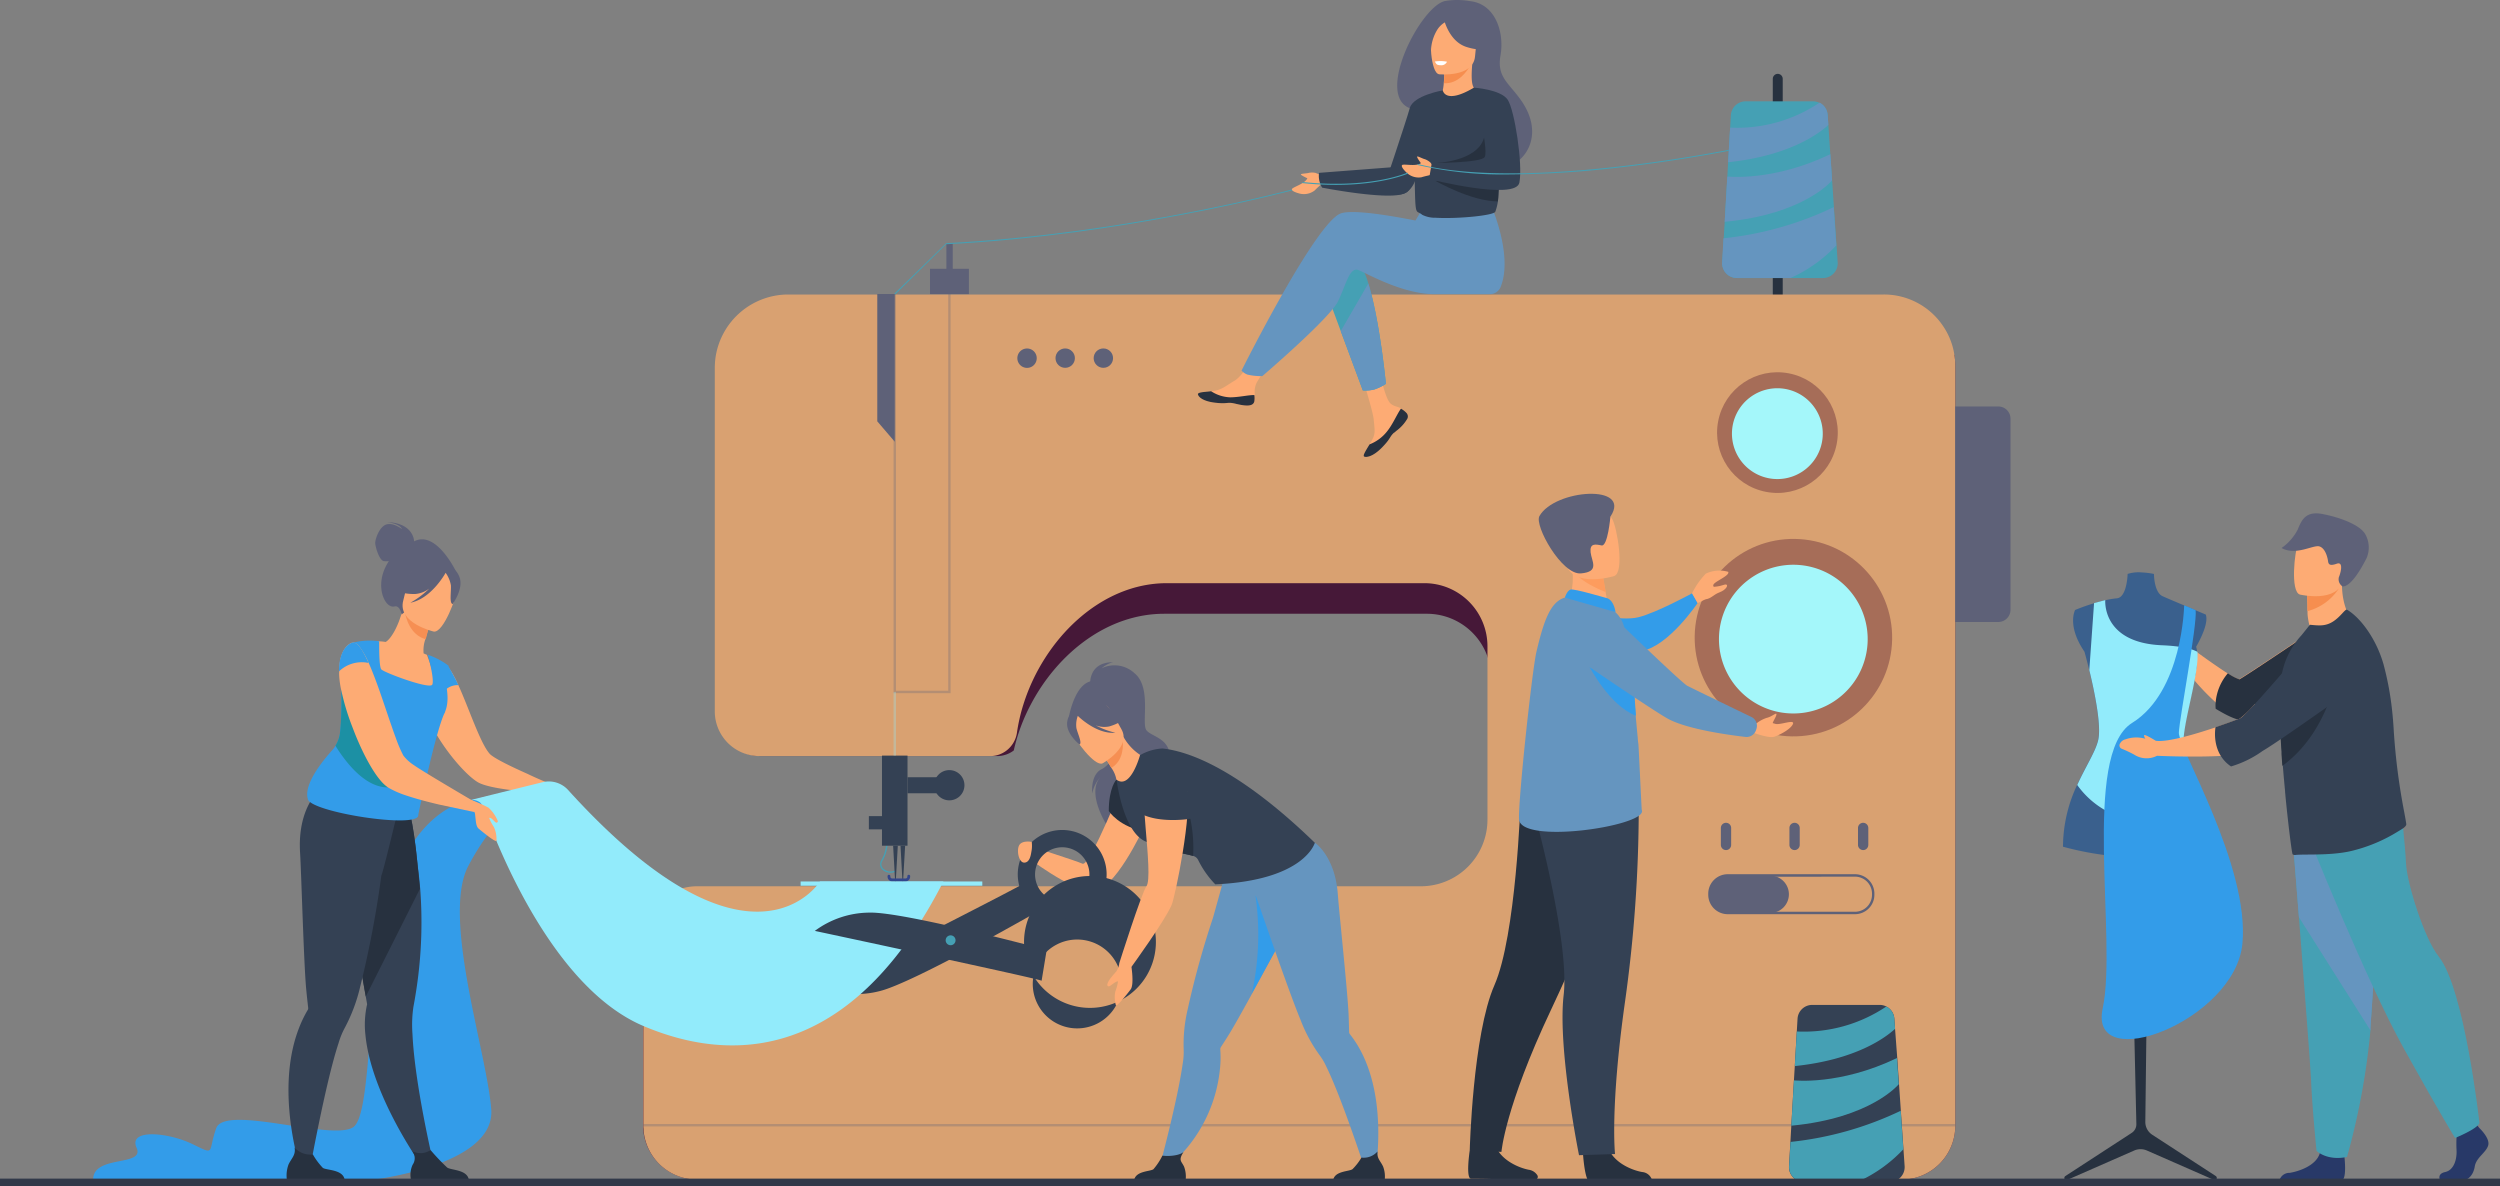 <svg xmlns="http://www.w3.org/2000/svg" width="495.16" height="234.961" viewBox="0 0 495.16 234.961"><rect x="0" y="0" width="495.16" height="234.961" fill="#808080" stroke="none"/><defs><style>.a{fill:#27313f;}.b{fill:#45a0b4;}.c{fill:#461838;}.d{fill:#d9a171;}.e{fill:#344154;}.f{fill:#5e6178;}.g{opacity:0.3;}.h{fill:#93ebfb;}.i{fill:#33468b;}.j{fill:#6595bf;}.k{fill:#fdab74;}.l{fill:#f68e4f;}.m{fill:#fff;}.n{fill:#a66d58;}.o{fill:#a4f7fa;}.p{fill:#339ce9;}.q{fill:#fd9c5e;}.r{fill:#f68f53;}.s{fill:#1c90a4;}.t{fill:#92ebfb;}.u{fill:#3a608d;}.v{fill:#283968;}.w{fill:#313949;}</style></defs><g transform="translate(-42.73 -278.383)"><g transform="translate(42.73 278.383)"><g transform="translate(18.453)"><path class="a" d="M334.57,335.119h0a.99.99,0,0,1-.99-.99V291.49a.99.99,0,0,1,.99-.99h0a.99.99,0,0,1,.978.99v42.64a.99.99,0,0,1-.978.99Z" transform="translate(-0.908 -275.872)"/><g transform="translate(108.923)"><g transform="translate(0 20.073)"><path class="b" d="M189.219,422.5a2.414,2.414,0,0,1-1.376-.41,1.473,1.473,0,0,1-.471-2.076,7.956,7.956,0,0,0,.93-2.9h.29a7.956,7.956,0,0,1-.966,2.97,1.207,1.207,0,0,0,.41,1.8,2,2,0,0,0,2.052.145l.157.193a2.125,2.125,0,0,1-1.026.278Z" transform="translate(-140.181 -269.704)"/><path class="c" d="M408.134,339.8V490.292a10.66,10.66,0,0,1-10.672,10.66h-238.3a10.781,10.781,0,0,1-10.865-9.573,3.655,3.655,0,0,0-.06-.809v-37.9a10.938,10.938,0,0,1,8.27-3.755H302.742a13.376,13.376,0,0,0,13.28-11.336,13.651,13.651,0,0,0,.133-1.871V401.391a12.23,12.23,0,0,0-.724-4.165,12.736,12.736,0,0,0-12.072-8.342H251.447c-11.239,0-21.054,7.8-26.378,17.891a36.541,36.541,0,0,0-3.416,9.187,5.493,5.493,0,0,1-3.32,1.111H171.769a8.946,8.946,0,0,1-9.03-8.849v-68a14.487,14.487,0,0,1,.205-2.414,14.909,14.909,0,0,1,12.072-6.036H396.255a14.487,14.487,0,0,1,11.7,5.867,13.415,13.415,0,0,1,.181,2.161Z" transform="translate(-148.24 -287.392)"/><path class="d" d="M408.126,340.849V491.343A10.66,10.66,0,0,1,397.454,502H158.94a10.648,10.648,0,0,1-10.6-9.573,3.655,3.655,0,0,0-.06-.809v-37.9A10.66,10.66,0,0,1,158.9,443.91H302.263A13.207,13.207,0,0,0,315.47,430.7V396.382a12.5,12.5,0,0,0-12.507-12.507H251.957c-13.135,0-24.314,11.095-28.382,23.952a35.589,35.589,0,0,0-1.3,5.662,5.42,5.42,0,0,1-2.052,3.525,5.252,5.252,0,0,1-3.247,1.111H171.314a8.861,8.861,0,0,1-8.885-8.849v-68a15.864,15.864,0,0,1,.193-2.414A14.583,14.583,0,0,1,177,326.7H393.977a14.1,14.1,0,0,1,11.638,6.109,13.859,13.859,0,0,1,2.33,5.819,13.411,13.411,0,0,1,.181,2.221Z" transform="translate(-148.232 -288.443)"/><rect class="e" width="5.058" height="17.843" transform="translate(47.312 129.585)"/><rect class="e" width="5.915" height="3.175" transform="translate(52.37 133.87)"/><path class="e" d="M196,407.736a2.994,2.994,0,1,1,2.994,2.982A2.994,2.994,0,0,1,196,407.736Z" transform="translate(-138.342 -272.272)"/><rect class="e" width="3.32" height="2.62" transform="translate(44.716 141.573)"/><rect class="f" width="7.702" height="5.01" transform="translate(56.825 33.163)"/><path class="b" d="M345.244,330.008H328.21a2.921,2.921,0,0,1-2.909-3.09l.278-4.769h0l.193-3.223.519-8.97.157-2.825.4-6.857.145-2.511a2.921,2.921,0,0,1,2.909-2.753h13.352a2.921,2.921,0,0,1,2.909,2.716l.145,2.016.386,5.795.072.905.64,9.537.519,7.63.229,3.332a2.922,2.922,0,0,1-2.909,3.066Z" transform="translate(-111.548 -295.01)"/><g class="g" transform="translate(49.605 38.076)"><path class="f" d="M200.63,405.7h-11.3V326.634h.483v78.579h10.346V326.55h.471Z" transform="translate(-189.33 -326.55)"/></g><path class="f" d="M363.52,345.07h8.523a2.414,2.414,0,0,1,2.414,2.414v37.859a2.414,2.414,0,0,1-2.414,2.414H363.52Z" transform="translate(-103.626 -284.636)"/><rect class="h" width="35.988" height="0.845" transform="translate(31.195 154.514)"/><path class="f" d="M190.125,355.883l-3.465-4.044V326.62h3.465Z" transform="translate(-140.278 -288.459)"/><g class="g" transform="translate(49.605 116.981)"><rect class="h" width="0.483" height="12.604"/></g><g class="g" transform="translate(0.048 202.55)"><rect class="f" width="259.846" height="0.483"/></g><g transform="translate(74.124 48.941)"><path class="f" d="M209.64,337.467a1.92,1.92,0,1,1,.558,1.365,1.92,1.92,0,0,1-.558-1.365Z" transform="translate(-209.64 -335.548)"/><circle class="f" cx="1.92" cy="1.92" r="1.92" transform="translate(7.557)"/><circle class="f" cx="1.92" cy="1.92" r="1.92" transform="translate(15.115)"/></g><rect class="f" width="1.256" height="6.736" transform="translate(60.072 28.201)"/><path class="e" d="M189.779,424.216h-.121l-.4-7.086h.93Z" transform="translate(-139.739 -269.702)"/><path class="e" d="M190.977,424.216h-.121l-.386-7.086h.917Z" transform="translate(-139.488 -269.702)"/><path class="i" d="M191.912,423.227h-2.656a.954.954,0,0,1-.905-.99.278.278,0,1,1,.543,0,.386.386,0,0,0,.362.4h2.656a.374.374,0,0,0,.362-.4.278.278,0,1,1,.543,0,.954.954,0,0,1-.905.99Z" transform="translate(-139.929 -268.713)"/><g transform="translate(210.965 142.888)"><g transform="translate(0 10.189)"><path class="f" d="M335.226,429.44H326.9a3.706,3.706,0,0,1-3.706-3.694h0a3.718,3.718,0,0,1,3.706-3.706h8.33a3.706,3.706,0,0,1,3.694,3.706h0a3.706,3.706,0,0,1-3.694,3.694Z" transform="translate(-322.949 -421.762)"/><path class="f" d="M352.06,429.729H326.841a3.863,3.863,0,0,1-3.851-3.851v-.217a3.863,3.863,0,0,1,3.851-3.851H352.06a3.851,3.851,0,0,1,3.839,3.851v.181a3.851,3.851,0,0,1-3.839,3.887Zm-25.219-7.4a3.368,3.368,0,0,0-3.368,3.368v.181a3.368,3.368,0,0,0,3.368,3.368H352.06a3.38,3.38,0,0,0,3.368-3.368v-.217a3.38,3.38,0,0,0-3.368-3.368Z" transform="translate(-322.99 -421.81)"/></g><g transform="translate(2.499)"><path class="f" d="M326.086,418.778h0a1.026,1.026,0,0,1-1.026-1.026V414.4a1.026,1.026,0,0,1,1.026-1.026h0A1.026,1.026,0,0,1,327.1,414.4v3.356a1.026,1.026,0,0,1-1.014,1.026Z" transform="translate(-325.06 -413.37)"/><path class="f" d="M337.336,418.778h0a1.026,1.026,0,0,1-1.026-1.026V414.4a1.026,1.026,0,0,1,1.026-1.026h0a1.026,1.026,0,0,1,1.014,1.026v3.356a1.026,1.026,0,0,1-1.014,1.026Z" transform="translate(-322.729 -413.37)"/><path class="f" d="M348.586,418.778h0a1.026,1.026,0,0,1-1.026-1.026V414.4a1.026,1.026,0,0,1,1.026-1.026h0A1.026,1.026,0,0,1,349.6,414.4v3.356a1.026,1.026,0,0,1-1.014,1.026Z" transform="translate(-320.397 -413.37)"/></g></g><path class="j" d="M326.209,308.1s9.042,1.05,20.4-4.418l.35,5.179s-5.42,6.724-21.271,8.209Z" transform="translate(-111.466 -293.213)"/><path class="j" d="M347.884,319.951a28.25,28.25,0,0,1-9.054,6.447H328.17a2.922,2.922,0,0,1-2.909-3.091l.278-4.769h0a66.253,66.253,0,0,0,21.827-6.169Z" transform="translate(-111.556 -291.412)"/><path class="j" d="M346.109,299.638c-1.919,1.763-7.75,6.109-19.859,7.388l.4-6.857a29.252,29.252,0,0,0,17.722-4.95,2.934,2.934,0,0,1,1.594,2.414Z" transform="translate(-111.35 -294.966)"/></g><g transform="translate(49.774)"><path class="b" d="M189.615,330.321l-.145-.157,10.249-10h0c35.746-1.751,69.549-10.865,69.875-11v.205c-.338.1-34.129,9.247-69.875,11.01Z" transform="translate(-189.47 -272.003)"/><g transform="translate(60.116)"><path class="k" d="M275.075,347.723a1.026,1.026,0,0,1,.181,1.1h0a6.893,6.893,0,0,1-2.161,2.414l-.35.29-.072.072h-.06c-.954.881-.592,1.086-2.306,2.861-1.944,2.028-3.284,2.064-3.622,1.883s.338-1.207,1.062-2.414l.109-.169.278-.483c.857-1.461.64-2.137.435-4.31-.157-1.75-2.728-9.827-2.728-9.827l3.73-.64s1.123,6.422,2.414,7.412c.652.531,1.4.531,2.04.93l.133.084A4.721,4.721,0,0,1,275.075,347.723Z" transform="translate(-233.76 -265.924)"/><path class="a" d="M274.946,346.289a1.026,1.026,0,0,1,.181,1.1h0a7.9,7.9,0,0,1-2.161,2.414l-.35.3-.072.072h-.06c-.954.881-.591,1.086-2.306,2.861-1.944,2.028-3.284,2.064-3.622,1.883s.338-1.207,1.062-2.414a8.149,8.149,0,0,0,3.465-2.559c1.207-1.5,1.956-3.416,2.765-4.527l.133.085a4.723,4.723,0,0,1,.966.785Z" transform="translate(-233.63 -264.49)"/><path class="k" d="M250.474,345.592c-.229,1.207-1.871.954-3.706.507s-1.4.085-4.008-.205-3.4-1.207-3.489-1.654,1.207-.459,2.608-.628l.531-.06c1.557-.193,2.7-1.207,4.117-2.028s3.356-3.984,3.356-3.984l3.622.29s-1.883,2.849-2.608,4.093a4.189,4.189,0,0,0-.35,2.414,4.684,4.684,0,0,1-.072,1.255Z" transform="translate(-239.267 -266.123)"/><path class="a" d="M246.768,345.057c-1.835-.447-1.4.085-4.008-.205s-3.4-1.207-3.489-1.654,1.207-.459,2.608-.628h0a7.352,7.352,0,0,0,3.742,1.207c1.775,0,3.622-.471,4.829-.447a4.682,4.682,0,0,1,0,1.207C250.244,345.7,248.6,345.5,246.768,345.057Z" transform="translate(-239.267 -265.081)"/><path class="b" d="M259.93,326.212l3.344,9.018,4.37,11.758a7.05,7.05,0,0,0,2.33-.205,10.142,10.142,0,0,0,2.245-1.1s-1.207-12.628-3.489-19.883a13,13,0,0,0-1.944-4.213C263.274,317.484,259.93,326.212,259.93,326.212Z" transform="translate(-234.985 -269.657)"/><path class="j" d="M266.134,313.689c2.185-.712,8.451.193,14.728,1.424l1.316-2.161,13.581-1.062s4.479,9.936,2.028,16.261a2.282,2.282,0,0,1-2.294,1.545H284.629c-6.748,0-14.282-4.648-15.259-4.829-1.594-.314-2.233,2.873-3.827,6.229s-15.006,14.837-15.006,14.837a11.894,11.894,0,0,1-2.909-.29,2.934,2.934,0,0,1-1.207-.8S261.184,315.282,266.134,313.689Z" transform="translate(-237.784 -271.439)"/><path class="f" d="M274.422,299.8a149.858,149.858,0,0,0,14.149,10.237s3.187,2.149,5.493,1.3c3.839-1.425,7.014-6.93,2.149-13.473-2.414-3.26-4.515-4.394-3.791-8.523.785-4.467-.954-10.237-6.121-10.744a14.365,14.365,0,0,0-4.938,0C276.535,279.8,267.637,297.128,274.422,299.8Z" transform="translate(-232.491 -278.383)"/><path class="k" d="M279,295.171a6.749,6.749,0,0,0,4,1.135,6.591,6.591,0,0,0,3.163-2.414c-.652-.193-1.135-.99-.8-4.962h-.314l-5.191.592s0,1.618-.133,3.127C279.64,293.964,279.326,295.051,279,295.171Z" transform="translate(-231.033 -276.197)"/><path class="l" d="M279.753,289.552s0,1.618-.133,3.127c2.861.157,4.587-2.33,5.324-3.718Z" transform="translate(-230.904 -276.191)"/><path class="k" d="M279.128,292.5s6.76.664,7.111-3.549,1.461-6.954-2.849-7.557-5.263.93-5.722,2.306S277.378,292.222,279.128,292.5Z" transform="translate(-231.354 -277.787)"/><path class="f" d="M279.44,280.934s.857,5.143,4.7,6.362c2.813.893,4.08.3,4.08.3a11.408,11.408,0,0,1-1.835-4.286,2.077,2.077,0,0,0-1.364-1.569C283.013,281.151,280.6,279.292,279.44,280.934Z" transform="translate(-230.941 -277.991)"/><path class="f" d="M281.192,281.913a4.479,4.479,0,0,0-2.414,1.932,8.451,8.451,0,0,0-1.207,4.165s-1.207-4.769.531-6.543a1.811,1.811,0,0,1,3.091.447Z" transform="translate(-231.413 -277.885)"/><path class="e" d="M292.2,308.32c-.121.507-.217.978-.3,1.412-.145.7-.229,1.3-.3,1.835-.205,1.666-.145,2.656-.278,3.73a10.323,10.323,0,0,1-.507,2.028c-.278.773-7.618,1.461-11.795,1.207a5.674,5.674,0,0,1-2.7-.592c-1.485-1.292-1.34,1.557-1.545-12.072-.1-6.64,5.638-12.555,5.638-12.555s.459,2.837,6.145-.543c.205-.121,2.414,3.2,4.6,7.243C293.531,304.553,292.879,305.507,292.2,308.32Z" transform="translate(-231.909 -275.402)"/><path class="j" d="M262.7,334.319l4.37,11.758a7.05,7.05,0,0,0,2.33-.205,10.143,10.143,0,0,0,2.245-1.1s-1.207-12.628-3.489-19.883Z" transform="translate(-234.411 -268.745)"/><path class="e" d="M281.5,293.21s-5.855.99-6.543,3.513-5.433,16.612-5.433,16.612,3.682,1.207,5.058-.121,4.829-12.748,4.829-12.748Z" transform="translate(-232.997 -275.31)"/><path class="k" d="M260.716,307.294l-1.388-.543a3.441,3.441,0,0,0-1.28,0c-.447.145-1.581.133-1.581.314s1.28.761,1.28.761h0c-.483,1.111-2.934,1.738-3.054,2.149s1,.748,1.618.905a3.489,3.489,0,0,0,2.9-.652c.543-.58,1.473-1.376,1.473-1.376Z" transform="translate(-236.072 -272.517)"/><path class="m" d="M280.542,288.533a1.207,1.207,0,0,1-1.026.7c-.748,0-.954-.109-1.087-.278a2.332,2.332,0,0,1-.29-.459,6.482,6.482,0,0,1,2.4.036Z" transform="translate(-231.211 -276.307)"/><path class="e" d="M273.308,306.186l-14.161,1.087a4.382,4.382,0,0,0,.616,2.934s12.785,2.5,16.117,1.207,2.958-7.243,2.958-7.243Z" transform="translate(-235.156 -273.039)"/><path class="k" d="M279.325,306.463l-.942-1.207a3.344,3.344,0,0,0-1.1-.664c-.459-.1-1.437-.664-1.533-.507s.748,1.292.748,1.292h0c-.978.724-3.416.085-3.718.374s.495,1.147.966,1.581a3.441,3.441,0,0,0,2.849.845c.761-.241,1.956-.483,1.956-.483Z" transform="translate(-232.335 -273.062)"/><path class="a" d="M290.89,308.4c-.205,1.666-.145,2.656-.278,3.73-5.324,0-12.422-4.1-12.422-4.1Z" transform="translate(-231.2 -272.239)"/><path class="a" d="M278.19,306.307s8.282-.241,9.658-4.95c1.533-5.167,3.247,2.125,3.247,2.125l-.905,4.66h-9.078Z" transform="translate(-231.2 -274.005)"/><path class="e" d="M286.053,292.76s5.372.35,6.724,2.414,3.006,12.736,2.306,16.394-17.9-.7-17.9-.7l.543-3.175s9.936,0,10.5-1.207C289.035,304.772,286.053,292.76,286.053,292.76Z" transform="translate(-231.41 -275.404)"/></g><path class="b" d="M293.636,307.835a75.344,75.344,0,0,1-18.241-1.847.106.106,0,1,1,.048-.205c5.915,1.545,17.384,2.909,38.511.628,12.628-1.376,22.865-3.429,22.938-3.441a.109.109,0,0,1,0,.205c-.1,0-10.346,2.076-22.937,3.441A194.25,194.25,0,0,1,293.636,307.835Z" transform="translate(-171.681 -273.288)"/><path class="b" d="M263.028,309.133a64.593,64.593,0,0,1-6.531-.35.1.1,0,0,1-.1-.121.109.109,0,0,1,.121-.1c13.28,1.376,20.523-1.787,20.608-1.823a.109.109,0,1,1,.1.193S272.215,309.133,263.028,309.133Z" transform="translate(-175.6 -272.509)"/></g><g transform="translate(207.943 106.403)"><circle class="n" cx="19.557" cy="19.557" r="19.557" transform="translate(0 39.109) rotate(-89.01)"/><path class="o" d="M324.75,385.76a14.728,14.728,0,1,1,4.331,10.444A14.74,14.74,0,0,1,324.75,385.76Z" transform="translate(-319.604 -365.589)"/></g><g transform="translate(210.672 71.687)"><circle class="n" cx="11.952" cy="11.952" r="11.952" transform="translate(0 23.472) rotate(-79.1)"/><path class="o" d="M326.88,351.066a8.994,8.994,0,1,1,2.634,6.372,9.006,9.006,0,0,1-2.634-6.372Z" transform="translate(-321.891 -336.874)"/></g><g transform="translate(163.42 97.802)"><path class="p" d="M302.71,379.45s7.014,1.919,10.648,1.014,10.636-4.744,10.636-4.744l1.1,1.92s-5.722,8.523-11.01,9.489S302.71,379.45,302.71,379.45Z" transform="translate(-279.648 -356.013)"/><path class="k" d="M329.833,398.7s3.622,1.449,4.829,1.062,3.344-1.569,3.718-2.547-2.487.254-3.465,0a6.3,6.3,0,0,0-3.923,0C329.121,397.759,329.833,398.7,329.833,398.7Z" transform="translate(-274.055 -351.638)"/><path class="a" d="M302.44,467.94s.266,4.419,1.086,5.457h12.64a2.233,2.233,0,0,0-2.016-1.8c-1.992-.35-5.336-1.75-6.543-4.394S302.44,467.94,302.44,467.94Z" transform="translate(-279.704 -337.264)"/><path class="a" d="M283.912,467.422s-.833,5.505.254,5.6c.145,0,5.2,0,6.579.217a35.458,35.458,0,0,0,6.036,0,.592.592,0,0,0,.531-.893,2.414,2.414,0,0,0-1.714-1.1c-1.992-.386-5.312-1.847-6.471-4.5S283.912,467.422,283.912,467.422Z" transform="translate(-283.607 -337.362)"/><path class="a" d="M312.23,420.749s-3.175,11.131-12.29,30.434-9.8,28.1-9.8,28.1L283.86,479s.592-22.937,4.889-32.728,5.179-36.41,5.179-36.41Z" transform="translate(-283.555 -348.938)"/><path class="e" d="M315.146,411a276.966,276.966,0,0,1-2.728,38.354c-2.982,21.139-1.968,30.121-1.968,30.121l-7.135.229s-4.274-21.139-3.042-31.726-5.843-36.3-5.843-36.3Z" transform="translate(-281.364 -348.702)"/><path class="k" d="M299.92,379.041l3.368,2.5,4.829-1.026c-.072-.447-.386-2.282-.676-3.948a.5.5,0,0,0-.06-.29c-.241-1.412-.459-2.632-.459-2.632l-4.491-2.27-1.69-.845s.133,1.581.145,1.8A14.414,14.414,0,0,1,299.92,379.041Z" transform="translate(-280.227 -357.089)"/><path class="j" d="M316.314,418.693c.3,3.078-24.277,6.712-24.374,1.557-.085-4.539,2.62-29.481,3.453-33.054,1.485-6.314,2.813-9.923,5.626-10.756,1.038-.3,4.829.7,7.642,1.5a4.526,4.526,0,0,1,.567.205,5.421,5.421,0,0,1,1.835,1.207,5.819,5.819,0,0,1,1.618,2.6c.423,1.437.918,3.284,1.316,5.312a41.861,41.861,0,0,1,.736,5.771c0,.41,0,.821,0,1.207,0,1.509.145,3.453.326,5.626.121,1.364.254,2.813.4,4.286a11.209,11.209,0,0,0,.133,1.28c.048.423.495,10.044.64,12.664v.085h0v.109a4.019,4.019,0,0,0,.085.41Z" transform="translate(-281.881 -355.876)"/><path class="q" d="M301.023,372.256c.99,1.907,4.708,3.561,6.266,4.165a.5.5,0,0,0-.06-.29c-.241-1.412-.459-2.632-.459-2.632l-4.539-2.27C301.2,371.218,300.6,371.471,301.023,372.256Z" transform="translate(-280.026 -356.944)"/><path class="k" d="M309.523,375.206s-8.185,2.559-9.658-2.571-3.622-8.258,1.581-10.1,6.773-.193,7.69,1.4S311.623,374.409,309.523,375.206Z" transform="translate(-280.594 -358.916)"/><path class="f" d="M309.376,363.916s-.519,5.964-1.751,5.71-2.354-.459-2.173,1.34,1.883,3.875-1.919,4.2-9.26-9.489-8.221-11.348C298.33,358.459,313.735,357.373,309.376,363.916Z" transform="translate(-281.208 -359.396)"/><g transform="translate(44.345 15.208)"><path class="k" d="M320.34,376.492a15.2,15.2,0,0,1,2.716-3.887,6.242,6.242,0,0,1,4.443-.362c.35.748-2.559,1.835-2.909,2.5s1.038.64-.06,1.8a11.252,11.252,0,0,1-3.091,1.871Z" transform="translate(-320.34 -371.993)"/><path class="k" d="M323.009,374.886l1.932-.217c.7-.072,1.388-.386,1.666-.4.676,0,.205,1.038-1.207,1.569-1.207.447-1.581,1.207-2.753,1.376C321.187,377.457,323.009,374.886,323.009,374.886Z" transform="translate(-319.979 -371.521)"/></g><path class="p" d="M307.911,376.84c-.109,0-6.616-1.968-7.328-1.726s-1.123,1.594-1.123,1.594L309.5,379.58S309.263,377.4,307.911,376.84Z" transform="translate(-280.322 -356.143)"/><path class="k" d="M330.8,397.5a6.483,6.483,0,0,1,2.173-1.207c1.014-.217,1.907-1.135,1.907-.7s-.773,1.521-.773,1.907S330.8,397.5,330.8,397.5Z" transform="translate(-273.827 -351.919)"/><path class="p" d="M312.7,397.468c-5.215-1.98-9.175-9.658-9.175-9.658l8.8,2.837v1.207C312.391,393.351,312.548,395.283,312.7,397.468Z" transform="translate(-279.478 -353.508)"/><path class="j" d="M337.657,401.613h0a1.932,1.932,0,0,0-1.038-2.221c-3.284-1.581-11.771-5.686-12.724-6.193s-10.95-10.092-13.919-12.966a1.931,1.931,0,0,0-1.944-.447l-8.233,2.692a1.944,1.944,0,0,0-.495,3.441c6.036,4.153,18.748,12.8,21.018,13.956,4.02,2.052,12.157,3.127,15.163,3.477a1.944,1.944,0,0,0,1.992-1.207A3.283,3.283,0,0,0,337.657,401.613Z" transform="translate(-280.527 -355.19)"/></g></g><g transform="translate(0 103.408)"><path class="p" d="M132.846,410.028s-10.056.954-15.453,16.7-3.827,45.126-7.811,48.072-25.473-4.575-27.2.266,0,5.408-4.732,3.115-12.748-3.091-11.034.748-8.885,1.268-8.6,6.495h54.12s25.618-2.656,24.724-14.125-9.923-38.185-4.491-48.289A49.811,49.811,0,0,1,144.93,407.65Z" transform="translate(-58.015 -355.002)"/><g transform="translate(38.306)"><path class="e" d="M116.96,481.014l-2.27.845s-9.887-13.7-11.094-25.75a18.314,18.314,0,0,1,.326-6.169l-.266-1.521q-.121-.688-.29-1.63c-.326-1.847-.761-4.358-1.207-7.243-1.207-6.591-2.668-15.03-3.839-21.223l.616-.205,6.628-2.137,1.376-4.346,4.926-1.3s1.111,2.161,2.089,12.35c.193,1.34.35,2.813.483,4.406a88.128,88.128,0,0,1-.471,17.855c-.229,1.775-.519,3.622-.869,5.481a24.145,24.145,0,0,0-.193,5.408C113.338,465.694,116.96,481.014,116.96,481.014Z" transform="translate(-87.968 -354.447)"/><path class="a" d="M114.376,427.1l-10.72,21.32q-.121-.688-.29-1.63c-.326-1.847-.761-4.358-1.207-7.243-1.207-6.591-2.668-15.03-3.839-21.223l.616-.205,6.628-2.137,1.376-4.346,4.926-1.3s1.111,2.161,2.089,12.35C114.086,424.032,114.243,425.5,114.376,427.1Z" transform="translate(-87.968 -354.447)"/><path class="e" d="M111.368,413.505l-.254-2.137c-4.153,1.111-15.259-3.078-15.259-3.078s-4.032,3.537-3.5,12.072c.254,4.141.724,21.73,1.207,26.958.181,1.883.338,3.223.4,3.767h0a.676.676,0,0,1-.121.459,24.025,24.025,0,0,0-1.811,3.827c-4.829,12.881.736,28.744.736,28.744l1.449-.579s3.175-17.662,5.759-25.461a15.478,15.478,0,0,1,1.207-2.982,33.572,33.572,0,0,0,3.1-8.282,202.812,202.812,0,0,0,4.177-21.972C108.64,424.841,111.368,413.505,111.368,413.505Z" transform="translate(-89.68 -354.87)"/><path class="k" d="M136.627,410.792l-.3,2.076h-.386c-.761,0-2.6-.157-4.684-.374-3.127-.314-6.845-.869-8.33-1.775-2.245-1.376-5.952-5.6-8.354-9.815a2.655,2.655,0,0,1-.181-.314,15.151,15.151,0,0,1-2.2-6.229,9.163,9.163,0,0,1,.29-2.813,6.894,6.894,0,0,1,1.28-2.547,1.111,1.111,0,0,1,.241-.3,5.867,5.867,0,0,1,1.63-1.388c.41-.169.857,0,1.328.531h0a7.785,7.785,0,0,1,1.207,1.75h0l.278.519a.641.641,0,0,1,.072.121l.567,1.207c2.113,4.612,4.37,11.589,6.241,13.678.809.893,4.515,2.656,7.449,3.96C134.9,410.1,136.627,410.792,136.627,410.792Z" transform="translate(-85.096 -359.23)"/><path class="k" d="M116.675,393.887A12.858,12.858,0,0,1,111.846,395c-7.147.4-8.765-5.867-9.066-10.032a5.808,5.808,0,0,1,2.414-.3,10.946,10.946,0,0,1,1.473.133c.881-.459,2.414-2.68,3.356-6.386l.314.145,5.155,2.414s-.543,1.678-.954,3.284a6.507,6.507,0,0,0-.35,2.813l.652.278h0a36.037,36.037,0,0,1,1.835,6.543Z" transform="translate(-87.044 -361.062)"/><path class="p" d="M120.462,397.521a1.068,1.068,0,0,1-.181.423c-1.811,3.9-5.155,20.052-5.155,20.052.471,2.909-21.827-.567-21.887-3.211-.785-2.8,2.789-7.316,4.829-9.573a5.529,5.529,0,0,0,.676-.905,6.507,6.507,0,0,0,.917-2.668c.386-3.742.241-7.243.278-9.392h0l1.123-.821a10.135,10.135,0,0,0,1.376-1.135,2.161,2.161,0,0,0,.664-1.3,8.236,8.236,0,0,0,0-1.087v-.519a14.608,14.608,0,0,0-1.038-3.453,13.207,13.207,0,0,1,5.324-.314v.495c0,1.207,0,4.443.4,5.046s9.658,4.056,10.117,3.042-.821-5.722-.869-5.9h0a14.32,14.32,0,0,1,4.153,2.209C119.219,389.7,121.947,393.766,120.462,397.521Z" transform="translate(-89.044 -360.012)"/><path class="f" d="M111.992,367.855c0-.3-.254-3.622-5.336-3.815,0,0,2.5.29,2.934,1.388,0,0-1.7-1.352-3.091-.917s-2.2,2.873-2.209,3.622.761,3.368,1.642,3.622a2.863,2.863,0,0,0,1.062,0,11.279,11.279,0,0,0-.676,1.207c-2.028,4.165,0,8.233,1.775,7.787,1.111-.29,1.425,1.594,1.425,1.594l10.7-8.668S116.29,365.573,111.992,367.855Z" transform="translate(-86.731 -364.04)"/><path class="r" d="M114.255,380.944s-.555,1.678-.954,3.3c-3.018-.845-3.936-4.02-4.2-5.71Z" transform="translate(-85.734 -361.037)"/><path class="k" d="M114.949,384.253s-7.243-1.678-6.036-6.145.917-7.714,5.577-6.833,5.119,2.8,5.107,4.382S116.857,384.579,114.949,384.253Z" transform="translate(-85.801 -362.571)"/><path class="f" d="M120.236,373.264c-.773-1.618-1.69-1.533-2.258-1.207a5.167,5.167,0,0,0-6.712-.579,8.825,8.825,0,0,1-4.056,4.358s1.111,1.135,4.322,1.111a5.264,5.264,0,0,0,2.861-1.086,17.119,17.119,0,0,1-3.755,2.813c4.02-.773,6.712-5.433,6.99-5.928a5.964,5.964,0,0,1,1.05,2.487c.072,1.207-.35,3.622.35,3.694C119.029,378.89,121.443,375.69,120.236,373.264Z" transform="translate(-86.126 -362.701)"/><path class="p" d="M116.473,387.64s1.738,3.018,1.992,3.8a3.622,3.622,0,0,0-3.163,1.642S115.085,388.075,116.473,387.64Z" transform="translate(-84.451 -359.149)"/><path class="s" d="M108.154,411.393c-4.394,0-8.125-4.612-10.394-8.258a6.507,6.507,0,0,0,.918-2.668c.386-3.742.241-7.243.278-9.392h0l1.123-.821a10.139,10.139,0,0,0,1.376-1.135C105.052,395.2,114.118,411.466,108.154,411.393Z" transform="translate(-88.084 -358.842)"/><path class="a" d="M101.256,473.109H89.811a6.35,6.35,0,0,1,.314-3.078c.579-1.268,1.473-1.847,1.207-3.38a4.129,4.129,0,0,0,3.622,1.364,13.087,13.087,0,0,0,1.992,2.68C97.695,471.177,101.027,470.984,101.256,473.109Z" transform="translate(-89.745 -342.775)"/><path class="a" d="M121.636,473.02H110.191a4.732,4.732,0,0,1,.326-3.078,2.2,2.2,0,0,0-.085-2.632,4.262,4.262,0,0,0,1.92.362,4.152,4.152,0,0,0,1.714-.592,41.216,41.216,0,0,0,3.26,3.429C118.074,471.088,121.406,470.895,121.636,473.02Z" transform="translate(-85.533 -342.686)"/><path class="k" d="M125.593,415.58l-.471,1.787-6.966-1.485h0c-2.149-.507-4.563-1.135-6.592-1.823a18.243,18.243,0,0,1-3.513-1.557l-.241-.181c-2-1.461-4.406-5.759-6.266-10.37-.254-.64-.495-1.28-.736-1.9a46.889,46.889,0,0,1-1.956-6.543,17.951,17.951,0,0,1-.471-3.115,7.246,7.246,0,0,1,0-.881c0-4.986,2.511-5.674,2.511-5.674h.169c.435-.072.881.217,1.34.785a15.549,15.549,0,0,1,1.847,3.26c.978,2.221,2.016,5.095,2.97,7.944.543,1.569,1.05,3.139,1.569,4.587.29.869.592,1.7.857,2.414a25.476,25.476,0,0,0,1.449,3.356,8.452,8.452,0,0,0,2.125,1.92C115.006,409.387,125.593,415.58,125.593,415.58Z" transform="translate(-87.958 -359.939)"/><path class="p" d="M104.207,387.845a6.5,6.5,0,0,0-5.867,1.678c0-4.986,2.523-5.662,2.523-5.662C101.865,383.438,103.024,385.177,104.207,387.845Z" transform="translate(-87.964 -359.945)"/></g><path class="e" d="M218.439,422.92c.1.278-40.889,21.054-40.889,21.054a18.3,18.3,0,0,0,11.408.773c6.628-1.545,32.064-16.177,32.064-16.177Z" transform="translate(-33.243 -351.838)"/><path class="t" d="M189.126,426.4s-13.593,21.9-49.883-18.109a5.155,5.155,0,0,0-5.082-1.545L120,410.248a2.692,2.692,0,0,1,1.871.567,3.779,3.779,0,0,1,.736,1.316c2.909,8.125,13.811,35.336,31.485,42.869,20.849,8.873,42.953,3.742,59.481-28.6Z" transform="translate(-45.17 -355.222)"/><g transform="translate(183.133 27.754)"><path class="j" d="M258.579,432.762l-.1.169c-.8,1.4-2.644,4.829-4.684,8.571-.954,1.775-1.956,3.622-2.909,5.372-1.654,3.006-3.151,5.674-4.02,7.1s-1.545,2.414-1.8,2.849h0a.7.7,0,0,0-.085.423,20.628,20.628,0,0,1-.06,3.767,28.974,28.974,0,0,1-9.441,18.724l-2.414.35s3.453-12.809,4.467-20.052a13.386,13.386,0,0,0,.193-2.873,30.179,30.179,0,0,1,.785-7.835,177.453,177.453,0,0,1,5-18.109c.121-.362,3.549-12.8,3.549-12.8,2.885,2.523,13.412,3.622,13.412,3.622S262.225,426.291,258.579,432.762Z" transform="translate(-204.871 -380.525)"/><path class="a" d="M228.79,473.046h10.2a5.662,5.662,0,0,0-.29-2.74c-.519-1.135-1.207-1.207-.1-2.946-.652.676-2.728.954-4.2.748a12.665,12.665,0,0,1-1.775,2.692C231.965,471.283,229.044,471.114,228.79,473.046Z" transform="translate(-205.757 -370.383)"/><path class="p" d="M255.46,431.334l-.1.169c-.8,1.4-5.155,9.428-7.243,13.183a54.325,54.325,0,0,0,.712-19.376Z" transform="translate(-201.752 -379.097)"/><path class="f" d="M221.591,391.424s-.4-4.394,4.515-4.394a5.735,5.735,0,0,0-2.258,1.207,5.819,5.819,0,0,1,6.543.99c3.417,2.825,1.3,9.924,2.342,11.276s5.07,1.618,4.575,5.976-12.821,9.8-12.072,13.412c0,0-4.829-7.111-1.376-10.346a6.375,6.375,0,0,0-1.847,3.477s-.459-3.694,1.883-4.829c2.076-1.038,3.767-4.829,3.622-5.541S221.591,391.424,221.591,391.424Z" transform="translate(-207.251 -387.03)"/><path class="k" d="M230.674,406s-6.99,17.662-8.451,17.01-10.394-3.477-10.394-3.477l-.579,2.161s8.451,6.507,12.8,6.8S234.3,415.96,234.3,415.96Z" transform="translate(-209.392 -383.099)"/><g transform="translate(0 33.222)"><path class="e" d="M216.793,433.581a8.8,8.8,0,1,1-3.561,11.94,8.8,8.8,0,0,1,3.561-11.94Zm6.736,12.483a13.058,13.058,0,1,0-.06,0Z" transform="translate(-209.201 -410.824)"/><path class="e" d="M209.951,421.3a8.8,8.8,0,1,1,6.507,10.612A8.8,8.8,0,0,1,209.951,421.3Zm3.332.8a5.384,5.384,0,1,0,6.495-3.972,5.384,5.384,0,0,0-6.495,3.972Z" transform="translate(-209.711 -414.549)"/></g><path class="f" d="M223.712,390.172a42.061,42.061,0,0,1,6.121,2.994c2.765,3.066,1.98,7.062.4,7.111-1.014,0-.821,1.7-.821,1.7l-11.3-4.829S219.474,389.267,223.712,390.172Z" transform="translate(-207.971 -386.394)"/><path class="a" d="M226.149,406.29s-1.509,1.557-1.509,6.217c0,0,2.076,3.272,7.461,4.1C232.1,416.612,227.489,406.278,226.149,406.29Z" transform="translate(-206.618 -383.039)"/><path class="j" d="M247.62,423.107V421.2c3.8.483,13.111-4.539,13.111-4.539s3.972,2.644,4.515,10.2c.266,3.682,1.944,19.316,2.137,23.927.06,1.69.085,2.9.1,3.38h0a.712.712,0,0,0,.157.4,21.433,21.433,0,0,1,2.064,3.151c5.795,10.793,2.765,25.461,2.765,25.461l-1.352-.35s-4.9-15.2-8.1-21.73a12.688,12.688,0,0,0-1.461-2.487,30.181,30.181,0,0,1-3.718-6.942C255.419,445.935,247.62,423.107,247.62,423.107Z" transform="translate(-201.855 -380.89)"/><path class="a" d="M261.45,473.058h10.2a5.662,5.662,0,0,0-.29-2.74c-.507-1.135-1.3-1.642-1.123-3.018a3.622,3.622,0,0,1-3.175,1.207,11.361,11.361,0,0,1-1.775,2.294C264.625,471.3,261.655,471.127,261.45,473.058Z" transform="translate(-198.989 -370.395)"/><path class="e" d="M232.521,419.856c1.364.241-.229,1.328,1.654,1.533a33.806,33.806,0,0,1,6.905,1.074,1.533,1.533,0,0,1,.99.8,18.76,18.76,0,0,0,3.4,4.829c17.758-.8,19.714-8.233,19.714-8.233-11.529-11.191-22.129-17.795-30.181-18.676a9.984,9.984,0,0,0-4.382,1.292c-2.837,1.207-4.7,4.9-4.7,4.9S227.306,418.975,232.521,419.856Z" transform="translate(-206.35 -384.098)"/><path class="a" d="M232.76,420.4a33.8,33.8,0,0,1,6.905,1.074,28.31,28.31,0,0,0-3.622-15.525S233.352,417.044,232.76,420.4Z" transform="translate(-204.935 -383.109)"/><path class="k" d="M231.766,404.711s6.748-.374,7.944,3.863-2.245,21.139-2.982,22.877c-1.352,3.175-7.944,12.241-7.944,12.241l-2.414-.736s4.382-13.847,5.372-15.211C233.275,425.585,229.75,406.546,231.766,404.711Z" transform="translate(-206.259 -383.368)"/><path class="k" d="M226.778,436.44a3.935,3.935,0,0,1-.579,1.63c-.459.555-1.775,1.9-1.8,2.68a.282.282,0,0,0,.35.29c.35-.06,1.268-1.038,1.775-.966a10.053,10.053,0,0,1-.543,2.016,5.831,5.831,0,0,0,.109,2.7c.157.374,2.125-2.052,2.934-3.139s0-5.505,0-5.505Z" transform="translate(-206.667 -376.851)"/><path class="e" d="M240.5,414.451c0,.1-6.386,1.207-10.37-.845,0,0-3.32-10.418,1.425-9.923s7.569,1.992,7.69,4.274A43.734,43.734,0,0,0,240.5,414.451Z" transform="translate(-205.713 -383.582)"/><path class="k" d="M212.467,416.522s-1.75-.362-2.414.555-.205,3.622.978,3.549,1.292-1.835,1.425-2.475a6.121,6.121,0,0,0,.012-1.63Z" transform="translate(-209.704 -380.933)"/><path class="k" d="M231.036,402.837s-1.871,7-4.7,4.9a5.662,5.662,0,0,0-.99-2.318c-.749-1.28-1.63-2.583-1.63-2.583l3.815-3.344.229-.193A10.141,10.141,0,0,0,231.036,402.837Z" transform="translate(-206.808 -384.487)"/><path class="r" d="M223.72,402.8s.881,1.3,1.63,2.584c2.414-1.461,2.414-4.406,2.185-5.928Z" transform="translate(-206.808 -384.454)"/><path class="k" d="M224.7,405.652s5.771-3.2,3.718-6.761-2.692-6.362-6.459-4.467-3.694,3.622-3.3,5.01S223.152,406.4,224.7,405.652Z" transform="translate(-207.894 -385.624)"/><path class="f" d="M217.837,397.443c.254-1.569,1.062-1.726,1.618-1.618a4.6,4.6,0,0,1,5.6-2.149,7.871,7.871,0,0,0,4.551,2.728s-.676,1.207-3.429,2.016a4.72,4.72,0,0,1-2.716-.217,15.453,15.453,0,0,0,3.911,1.473c-3.622.326-7.086-2.982-7.449-3.344a5.094,5.094,0,0,0-.278,2.414c.229,1.074,1.207,3.006.6,3.26C220.251,401.97,217.438,399.821,217.837,397.443Z" transform="translate(-208.035 -385.709)"/></g><path class="e" d="M221.331,441.608c0-.29-44.921-9.875-44.921-9.875a18.314,18.314,0,0,1,10.781-3.622c6.8-.217,35.143,7.4,35.143,7.4Z" transform="translate(-33.479 -350.763)"/><path class="b" d="M198.858,431.84a.978.978,0,1,1-.978.978A.978.978,0,0,1,198.858,431.84Z" transform="translate(-29.03 -349.989)"/><path class="k" d="M120.425,409.6a29.3,29.3,0,0,1,3.477,1.569,7.413,7.413,0,0,1,1.847,2.656.29.29,0,0,1-.3.3c-.3-.012-.942-1.111-1.425-.93a9.525,9.525,0,0,0,.966,1.847,5.722,5.722,0,0,1,.483,2.668c-.072.41-2.523-1.545-3.549-2.414-.543-.471-.531-1.618-.7-2.909s-3.272-1.787-3.272-1.787Z" transform="translate(-45.594 -354.598)"/></g><g transform="translate(335.878 101.677)"><g transform="translate(54.27)"><path class="k" d="M426.833,389.005a48.081,48.081,0,0,1-3.791,4.068c-2.511,2.414-5.891,5.119-8.861,5.626a4.83,4.83,0,0,1-2.282-.121,13.4,13.4,0,0,1-4.418-2.692,46.112,46.112,0,0,1-7.461-8.728l2.113-2.414s4.744,3.525,7.714,5.408a10.073,10.073,0,0,0,2.282,1.207c.736-.314,13.5-8.909,13.5-8.909Z" transform="translate(-377.288 -358.494)"/><path class="a" d="M425.549,389a48.087,48.087,0,0,1-3.791,4.068A98.039,98.039,0,0,1,412.9,398.7a5,5,0,0,1-1.726.7c-1.569-.085-4.926-2.209-4.926-2.209a6.812,6.812,0,0,1,0-1.3,10.141,10.141,0,0,1,2.414-5.722,10.073,10.073,0,0,0,2.282,1.207c.736-.314,13.5-8.909,13.5-8.909Z" transform="translate(-376.004 -358.492)"/><g transform="translate(0 11.673)"><path class="u" d="M408.075,421.995c.435,2.668.736,4.612.736,4.612a28.973,28.973,0,0,1-10.684,2.125h-3.622c-1.835-.072-3.622-.254-5.2-.471a61,61,0,0,1-8.113-1.63A28.974,28.974,0,0,1,384,414.377c1.7-3.743,3.622-6.592,4.153-8.9.664-2.9-.748-9.658-1.763-13.847-.519-2.137-.942-3.622-.942-3.622-3.549-5.215-1.847-8.27-1.847-8.27s1.654-.7,3.73-1.328h0c.712-.217,1.473-.423,2.221-.592a16.7,16.7,0,0,1,2.306-.386c2.028-.169,2.137-4.829,2.137-4.829a7.159,7.159,0,0,1,2.8-.3,15.576,15.576,0,0,1,2.414.3s0,3.622,1.7,4.406c.869.386,2.547,1.1,4.177,1.787h0l.157.072.543.229.7.29.338.145.531.229,2.113.881c.748,1.968-1.907,6.386-1.907,6.386a4.5,4.5,0,0,1,.193.99v.169a24.072,24.072,0,0,1-.592,5.553c-.724,3.8-1.871,8.161-2.149,11.095a6.821,6.821,0,0,0,.1,2.415v.084c.109.338.241.8.374,1.352C406.373,411.782,407.387,417.818,408.075,421.995Z" transform="translate(-381.19 -372.276)"/><path class="a" d="M411.409,484.249l-12.591-8.185a3.006,3.006,0,0,1-1.364-2.547l.761-63.416c0-.555-1.207-1.111-1.811-1.111s-2.185.229-2.185.773l1.461,64.177a2.04,2.04,0,0,1-.942,1.775l-13.123,8.535a.447.447,0,0,0,.241.821h0l13.4-5.879a3.139,3.139,0,0,1,2.511,0l13.4,5.879a.447.447,0,0,0,.241-.821Z" transform="translate(-381.144 -364.667)"/></g><path class="k" d="M430.391,381.868s-3.549,4.213-8.076,2.414a13.62,13.62,0,0,1-.99-4.093v-.616c0-1.956-.084-3.054-.084-3.054h0c.205-.084,6.917-2.837,6.917-2.608C428.025,379.236,430.391,381.868,430.391,381.868Z" transform="translate(-372.89 -360.266)"/><path class="l" d="M427.471,375.009a10.551,10.551,0,0,1-6.157,4.406c0-1.956-.084-3.054-.084-3.054h0C421.423,376.289,427.665,374.635,427.471,375.009Z" transform="translate(-372.892 -360.047)"/><path class="t" d="M407.59,421.049a42.34,42.34,0,0,1-9.863,0,32.029,32.029,0,0,1-3.863-.749,17.227,17.227,0,0,1-10.334-6.845c1.7-3.742,3.622-6.592,4.153-8.9.664-2.9-.748-9.658-1.763-13.847l.942-13.28h0l2.221-.592s-.748,8.451,11.227,8.946c3.767.157,5.891.676,7.026,1.3.423,4.829-3.622,16.189-2.608,19.316C405.5,408.663,406.781,416.111,407.59,421.049Z" transform="translate(-380.705 -359.656)"/><path class="k" d="M420.261,378.066s7.557,1.775,8.583-2.934,2.7-7.666-2.076-9.006-6.109.266-6.833,1.751S418.329,377.486,420.261,378.066Z" transform="translate(-373.335 -361.981)"/><path class="f" d="M429.062,377.037c.1.072,1.726.567,4.829-5.565a5.336,5.336,0,0,0-.314-4.829c-1.135-1.835-5.119-3.284-8.451-3.911s-4.1,1.207-4.889,3.115a10.116,10.116,0,0,1-3.187,3.622c2.861,1.593,6.3-.688,7.5-.314s1.618,2.258,1.7,2.861.229,1.1,1.726.567.676,2.125.435,2.632A1.7,1.7,0,0,0,429.062,377.037Z" transform="translate(-373.758 -362.606)"/><path class="v" d="M443.084,473.938h4.575c.954,0,2.016-.966,2.294-2.716s2.233-2.716,2.656-4.153-1.763-3.465-1.763-3.465l-.362-.471-.374-.483-3.622.845s-.085.869-.145,1.968a24.861,24.861,0,0,0,0,2.511c.1,1.919-.543,3.984-2.245,4.358S443.084,473.938,443.084,473.938Z" transform="translate(-368.392 -341.873)"/><path class="v" d="M416.71,473.12h12.422c.809-.41.555-3.5.459-4.467v-.278s-4.262-3.4-4.829-.8l-.072.241h0c-.736,2.414-4.044,3.549-5.952,3.863a2.064,2.064,0,0,0-2.028,1.437Z" transform="translate(-373.829 -341.056)"/><path class="b" d="M418.73,414.327s.652,8.076,1.412,17.771c1.026,13.183,2.27,29.372,2.414,32.438.217,5.324,1.074,13.847,1.074,13.847s2.016,2.028,6.036,1.207a140.151,140.151,0,0,0,4.636-25.026v-.64c.954-13.1,2.414-40.684,2.414-40.684Z" transform="translate(-373.41 -352.113)"/><path class="j" d="M418.73,414.333s.652,8.076,1.412,17.771l14.173,22.43v-.64c.954-13.1,2.414-40.684,2.414-40.684Z" transform="translate(-373.41 -352.119)"/><path class="b" d="M421.18,415.833s11.662,29.239,19.316,42.978,10.068,17.565,10.068,17.565,4.382-1.75,4.829-2.946c0,0-2.934-26.559-8.076-32.994-2.9-3.622-6.3-14.62-6.471-18.447s-1.038-11.42-1.038-11.42Z" transform="translate(-372.903 -352.666)"/><path class="e" d="M440.317,422.245a31.385,31.385,0,0,1-9.658,4.02c-4.141.905-9.211.519-10.865.736a.785.785,0,0,1-.495-.133c-.133-.072-.8-5.191-1.437-11.662,0-.254-.06-.531-.06-.773v-.1c-.072-.676-.133-1.352-.193-2.052-.1-.966-.169-1.956-.254-2.946-.06-.773-.109-1.545-.169-2.318v-.507c-.193-2.861-.338-5.662-.386-8.161v-1.268a39.73,39.73,0,0,1,.145-4.358,6.56,6.56,0,0,1,.1-.881,15.7,15.7,0,0,1,4.02-8.378l1.654-2.064c1.606.133,2.994.374,4.563-.628s2.414-2.547,2.789-2.354c2.62,1.533,5.795,5.734,7.243,10.865a59.619,59.619,0,0,1,1.69,9.127c.133,1.207.241,2.535.314,3.827a126.754,126.754,0,0,0,2.089,16.3c.181.99.326,1.775.4,2.318S440.739,421.992,440.317,422.245Z" transform="translate(-373.81 -359.332)"/><path class="a" d="M428.3,387.88s-1.473,12.543-11.022,19.5c-.06-.773-.109-1.545-.169-2.318v-.507c-.193-2.861-.338-5.662-.386-8.161v-1.268c0-1.473.06-2.813.145-3.948A24.048,24.048,0,0,1,428.3,387.88Z" transform="translate(-373.827 -357.368)"/><path class="p" d="M403.874,377.69s-.266,17.07-10.31,23.3-2.9,42.966-5.819,56.511,26.2,2.5,27.67-12.8-12.712-38.873-12.591-41.782,3.706-21.622,3.32-24.265Z" transform="translate(-379.874 -359.48)"/><path class="k" d="M421.1,401.461a20.248,20.248,0,0,1-2.946,1.606,27.535,27.535,0,0,1-6.978,1.075c-6.121.35-13.28,0-13.28,0a4.527,4.527,0,0,1-4.563-.253,25.112,25.112,0,0,0-2.415-1.135.712.712,0,0,1-.314-1.1,1.582,1.582,0,0,1,1.014-.761,6.459,6.459,0,0,1,3.984-.121,1,1,0,0,1-.253-.712c.06-.229,1.618.688,2.306,1.111,2.306.326,7.726-1.28,11.783-2.644,2.414-.821,4.382-1.557,4.829-1.738a19,19,0,0,0,3.006-2.909,26.983,26.983,0,0,0,3.827,7.581Z" transform="translate(-379.269 -356.125)"/><path class="e" d="M431.578,394.511c-4.829,3.38-13.69,9.658-16.008,10.974a20.813,20.813,0,0,1-6.266,3.078c-4.056-2.752-3.066-7.775-3.066-7.775,2.414-.821,4.382-1.557,4.829-1.738,1.207-.471,11.119-12.181,11.119-12.181s3.767-4.829,7.159-4.044a6.266,6.266,0,0,1,4.757,5.058,6.362,6.362,0,0,1-2.523,6.628Z" transform="translate(-376.021 -358.434)"/></g><g transform="translate(0 97.356)"><path class="e" d="M356.184,478.3H339.15a2.909,2.909,0,0,1-2.909-3.078l.278-4.829h0l.181-3.223.519-8.982.169-2.825.4-6.857.145-2.5a2.909,2.909,0,0,1,2.909-2.753h13.352a2.861,2.861,0,0,1,1.316.314,2.9,2.9,0,0,1,1.594,2.414l.145,2.016.435,5.819.06.917.652,9.537.519,7.618.229,3.332a2.922,2.922,0,0,1-2.958,3.078Z" transform="translate(-336.236 -443.25)"/><path class="b" d="M337.139,456.388s9.042,1.05,20.414-4.419l.35,5.179s-5.433,6.724-21.284,8.221Z" transform="translate(-336.156 -441.443)"/><path class="b" d="M358.884,468.25a28.248,28.248,0,0,1-9.054,6.447H339.17a2.909,2.909,0,0,1-2.909-3.078l.278-4.829h0a66.615,66.615,0,0,0,21.827-6.169Z" transform="translate(-336.232 -439.65)"/><path class="b" d="M357.049,447.938c-1.919,1.763-7.75,6.109-19.859,7.376l.4-6.857a29.227,29.227,0,0,0,17.722-4.938,2.9,2.9,0,0,1,1.594,2.415Z" transform="translate(-336.038 -443.194)"/></g></g></g><rect class="w" width="495.16" height="1.521" transform="translate(0 233.44)"/></g></g></svg>